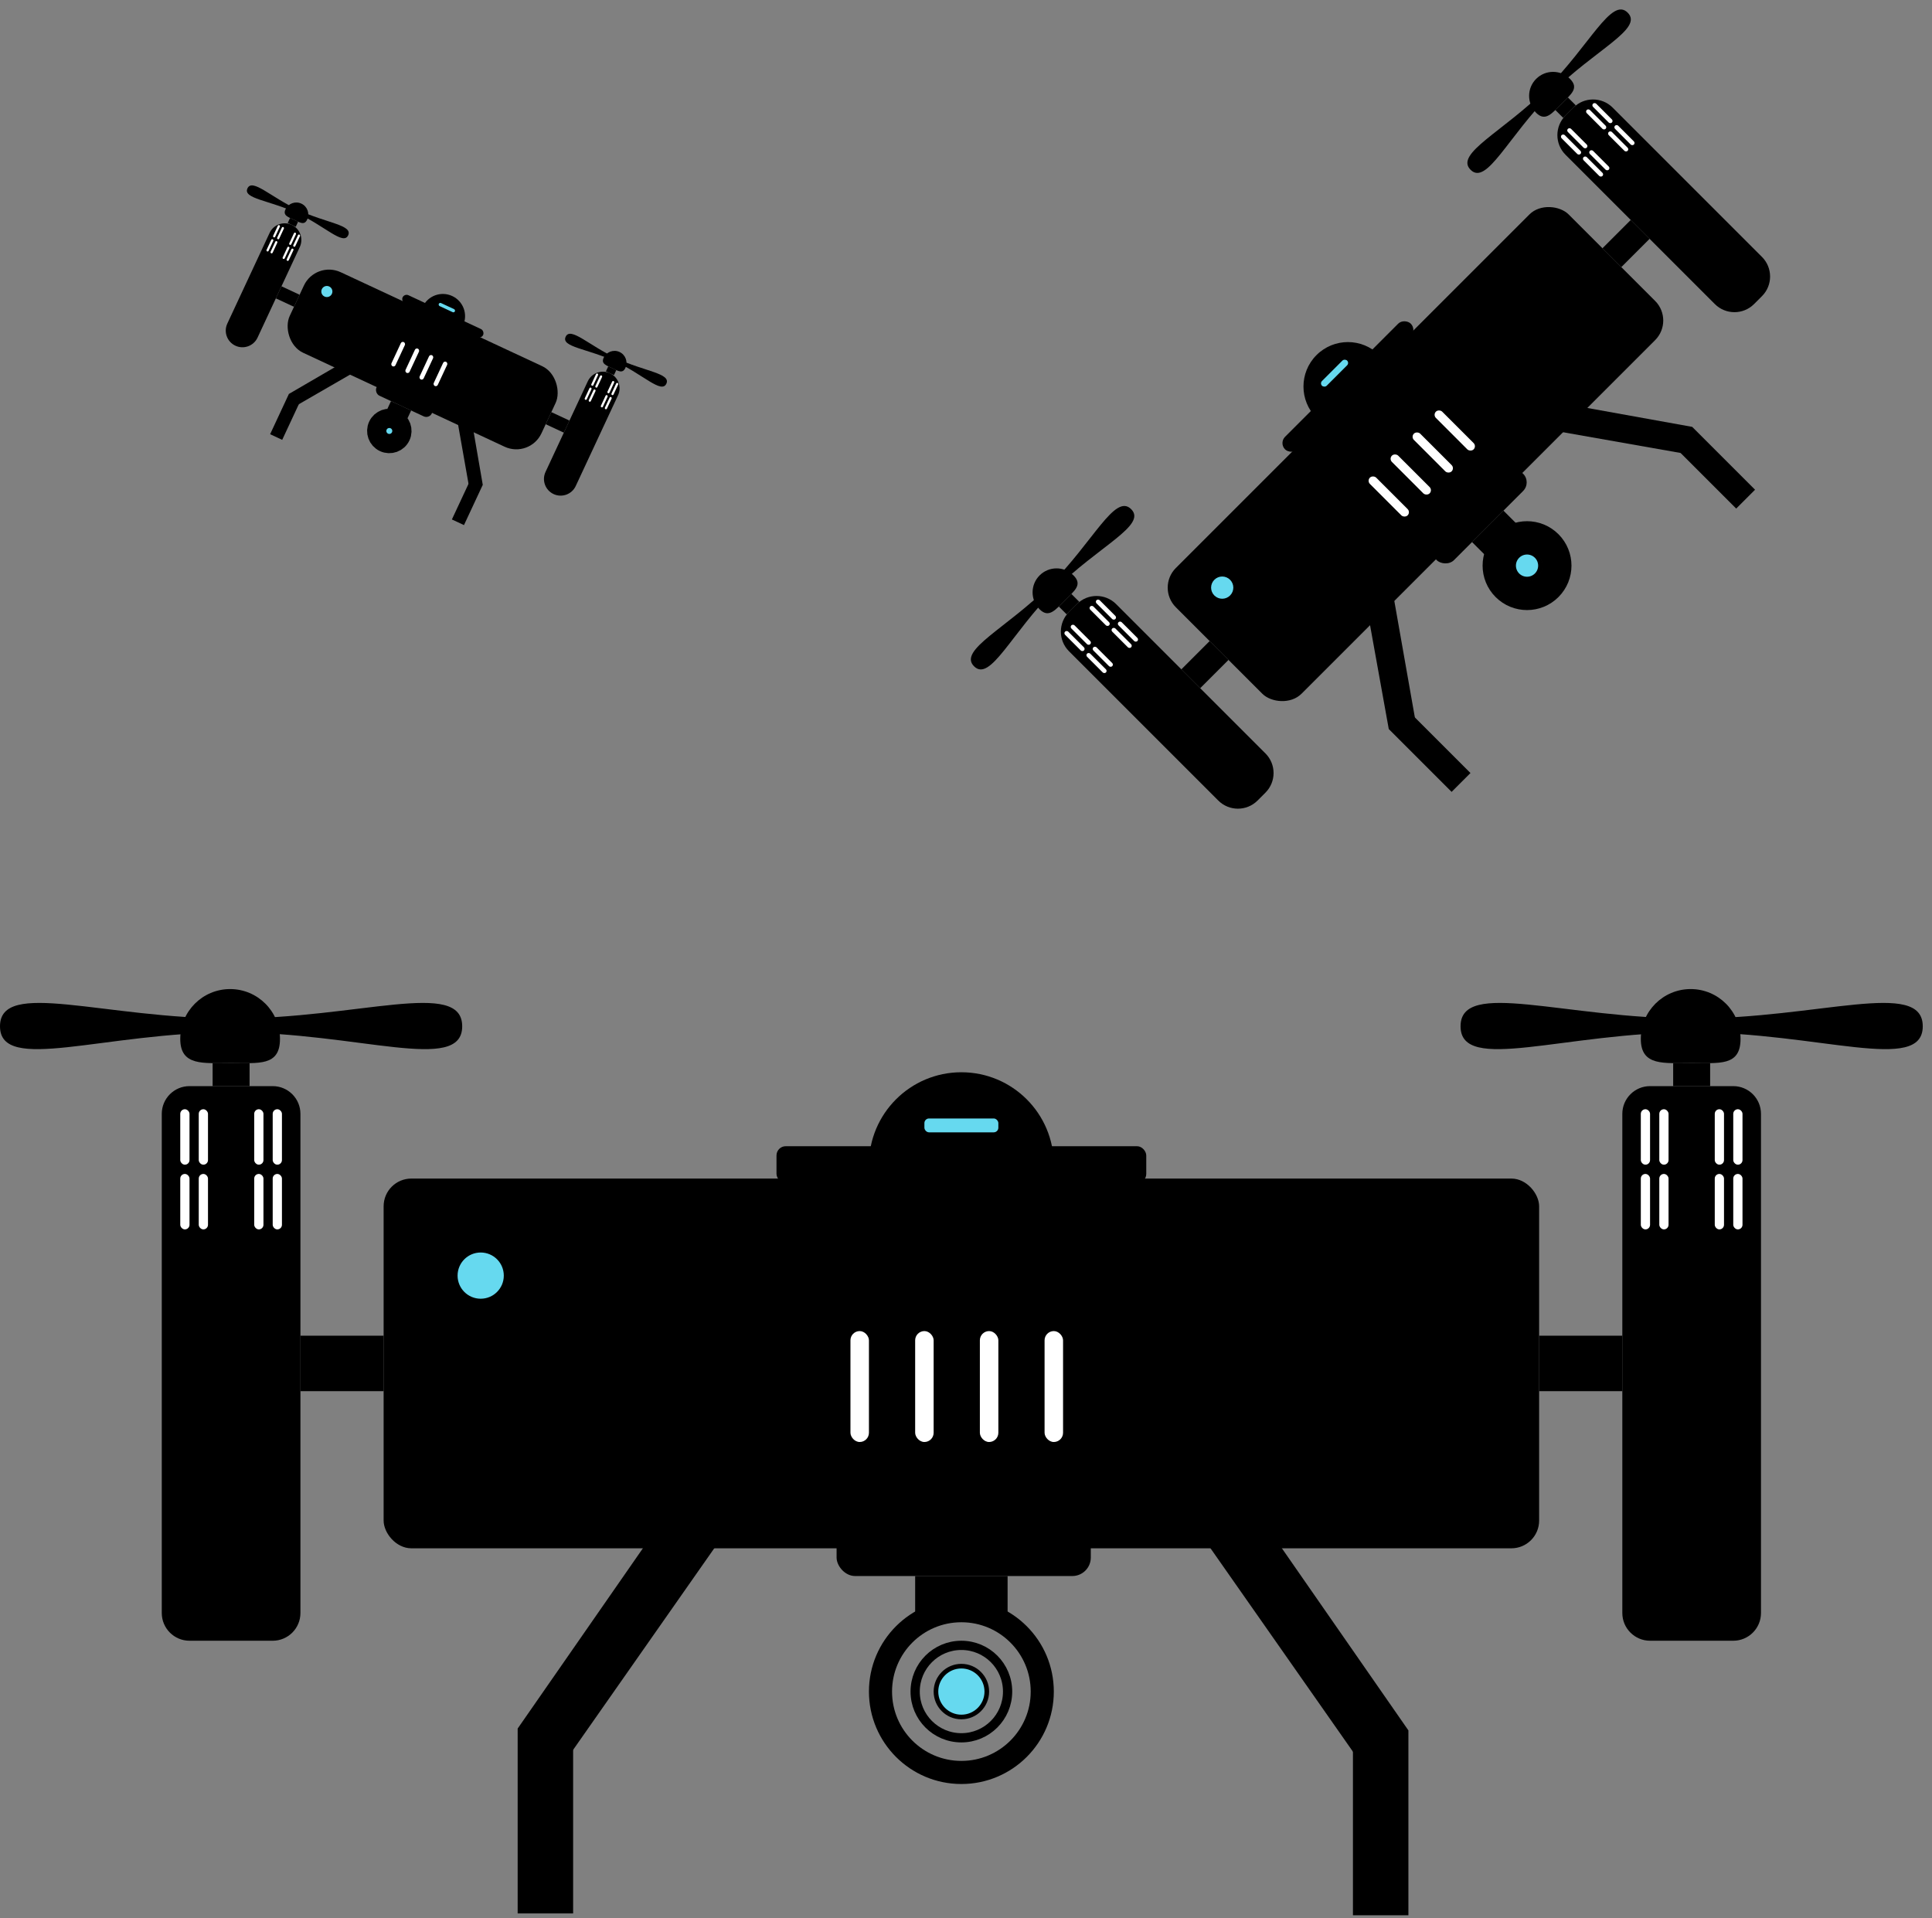 <svg width="418" height="415" viewBox="0 0 418 415" fill="none" xmlns="http://www.w3.org/2000/svg">
<rect x="0" y="0" width="418" height="415" fill="#808080" stroke="none"/>
<path d="M60.576 224.788C60.576 230.746 55.958 230 50 230C44.042 230 39 230.746 39 224.788C39 218.83 43.83 214 49.788 214C55.746 214 60.576 218.83 60.576 224.788Z" fill="#000"/>
<rect x="83" y="255" width="250" height="80" rx="6" fill="#000"/>
<path d="M35 241C35 237.686 37.686 235 41 235H59C62.314 235 65 237.686 65 241V349C65 352.314 62.314 355 59 355H41C37.686 355 35 352.314 35 349V241Z" fill="#000"/>
<path d="M351 241C351 237.686 353.686 235 357 235H375C378.314 235 381 237.686 381 241V349C381 352.314 378.314 355 375 355H357C353.686 355 351 352.314 351 349V241Z" fill="#000"/>
<rect x="181" y="330" width="55" height="11" rx="4" fill="#000"/>
<rect x="198" y="341" width="20" height="8" fill="#000"/>
<circle cx="208" cy="366" r="17.5" stroke="#000" stroke-width="5"/>
<circle cx="208" cy="366" r="5.5" fill="#66d9ef" stroke="#000"/>
<circle cx="208" cy="366" r="10" stroke="#000" stroke-width="2"/>
<circle cx="104" cy="276" r="5" fill="#66d9ef"/>
<rect x="184" y="288" width="4" height="24" rx="2" fill="white"/>
<rect x="198" y="288" width="4" height="24" rx="2" fill="white"/>
<rect x="212" y="288" width="4" height="24" rx="2" fill="white"/>
<rect x="226" y="288" width="4" height="24" rx="2" fill="white"/>
<rect x="168" y="248" width="80" height="8" rx="2" fill="#000"/>
<circle cx="208" cy="252" r="20" fill="#000"/>
<rect x="46" y="230" width="8" height="5" fill="#000"/>
<path d="M376.576 224.788C376.576 230.746 371.958 230 366 230C360.042 230 355 230.746 355 224.788C355 218.83 359.83 214 365.788 214C371.746 214 376.576 218.83 376.576 224.788Z" fill="#000"/>
<rect x="362" y="230" width="8" height="5" fill="#000"/>
<rect x="200" y="242" width="16" height="3" rx="1" fill="#66d9ef"/>
<rect x="65" y="289" width="18" height="12" fill="#000"/>
<rect x="333" y="289" width="18" height="12" fill="#000"/>
<path d="M146.315 324.6L156.716 331.883L122.301 381.032L112 374L146.315 324.6Z" fill="#000"/>
<rect x="112" y="374" width="12" height="40" fill="#000"/>
<path d="M270.401 325L260 332.283L294.415 381.432L304.716 374.4L270.401 325Z" fill="#000"/>
<rect width="12" height="40" transform="matrix(-1 0 0 1 304.716 374.4)" fill="#000"/>
<path d="M100 222.057C100 232.357 77.614 223.363 50 223.363C22.386 223.363 0 232.357 0 222.057C0 211.758 22.386 220.379 50 220.379C77.614 220.379 100 211.758 100 222.057Z" fill="#000"/>
<path d="M416 222.057C416 232.357 393.614 223.363 366 223.363C338.386 223.363 316 232.357 316 222.057C316 211.758 338.386 220.379 366 220.379C393.614 220.379 416 211.758 416 222.057Z" fill="#000"/>
<rect x="39" y="240" width="2" height="12" rx="1" fill="white"/>
<rect x="43" y="240" width="2" height="12" rx="1" fill="white"/>
<rect x="55" y="240" width="2" height="12" rx="1" fill="white"/>
<rect x="59" y="240" width="2" height="12" rx="1" fill="white"/>
<rect x="55" y="254" width="2" height="12" rx="1" fill="white"/>
<rect x="59" y="254" width="2" height="12" rx="1" fill="white"/>
<rect x="39" y="254" width="2" height="12" rx="1" fill="white"/>
<rect x="43" y="254" width="2" height="12" rx="1" fill="white"/>
<rect x="355" y="240" width="2" height="12" rx="1" fill="white"/>
<rect x="359" y="240" width="2" height="12" rx="1" fill="white"/>
<rect x="371" y="240" width="2" height="12" rx="1" fill="white"/>
<rect x="375" y="240" width="2" height="12" rx="1" fill="white"/>
<rect x="371" y="254" width="2" height="12" rx="1" fill="white"/>
<rect x="375" y="254" width="2" height="12" rx="1" fill="white"/>
<rect x="355" y="254" width="2" height="12" rx="1" fill="white"/>
<rect x="359" y="254" width="2" height="12" rx="1" fill="white"/>
<path d="M232.261 124.496C234.286 126.521 232.463 127.837 230.437 129.863C228.412 131.888 226.951 133.856 224.926 131.831C222.9 129.805 222.9 126.521 224.926 124.496C226.951 122.47 230.235 122.47 232.261 124.496Z" fill="#000"/>
<rect x="250.154" y="127.143" width="120.192" height="38.462" rx="6" transform="rotate(-45 250.154 127.143)" fill="#000"/>
<path d="M231.28 140.905C228.937 138.561 228.937 134.762 231.28 132.419L232.993 130.706C235.337 128.363 239.136 128.363 241.479 130.706L273.788 163.015C276.131 165.358 276.131 169.157 273.788 171.501L272.075 173.214C269.732 175.557 265.933 175.557 263.589 173.214L231.28 140.905Z" fill="#000"/>
<path d="M338.706 33.479C336.363 31.136 336.363 27.337 338.706 24.994L340.419 23.28C342.762 20.937 346.561 20.937 348.905 23.28L381.214 55.59C383.557 57.933 383.557 61.732 381.214 64.075L379.501 65.788C377.157 68.131 373.358 68.131 371.015 65.788L338.706 33.479Z" fill="#000"/>
<rect x="308.967" y="119.324" width="26.442" height="5.288" rx="2.644" transform="rotate(-45 308.967 119.324)" fill="#000"/>
<rect x="318.485" y="117.285" width="9.615" height="3.846" transform="rotate(-45 318.485 117.285)" fill="#000"/>
<circle cx="330.384" cy="122.384" r="7.115" transform="rotate(-45 330.384 122.384)" stroke="#000" stroke-width="5"/>
<circle cx="330.384" cy="122.384" r="2.904" transform="rotate(-45 330.384 122.384)" fill="#66d9ef" stroke="#000"/>
<circle cx="330.384" cy="122.384" r="4.288" transform="rotate(-45 330.384 122.384)" stroke="#000" stroke-width="2"/>
<circle cx="264.433" cy="127.143" r="2.404" transform="rotate(-45 264.433 127.143)" fill="#66d9ef"/>
<rect x="295.708" y="104.026" width="1.923" height="11.539" rx="0.962" transform="rotate(-45 295.708 104.026)" fill="white"/>
<rect x="300.468" y="99.267" width="1.923" height="11.539" rx="0.962" transform="rotate(-45 300.468 99.267)" fill="white"/>
<rect x="305.227" y="94.508" width="1.923" height="11.539" rx="0.962" transform="rotate(-45 305.227 94.508)" fill="white"/>
<rect x="309.987" y="89.748" width="1.923" height="11.539" rx="0.962" transform="rotate(-45 309.987 89.748)" fill="white"/>
<rect x="276.671" y="95.867" width="38.462" height="3.846" rx="1.923" transform="rotate(-45 276.671 95.867)" fill="#000"/>
<circle cx="291.629" cy="83.629" r="9.615" transform="rotate(-45 291.629 83.629)" fill="#000"/>
<rect x="229.077" y="131.223" width="3.846" height="2.404" transform="rotate(-45 229.077 131.223)" fill="#000"/>
<path d="M339.687 17.07C341.712 19.095 339.888 20.412 337.863 22.437C335.837 24.463 334.377 26.43 332.352 24.405C330.326 22.379 330.326 19.095 332.352 17.07C334.377 15.044 337.661 15.044 339.687 17.07Z" fill="#000"/>
<rect x="336.503" y="23.797" width="3.846" height="2.404" transform="rotate(-45 336.503 23.797)" fill="#000"/>
<rect x="285.51" y="82.949" width="7.692" height="1.442" rx="0.721" transform="rotate(-45 285.51 82.949)" fill="#66d9ef"/>
<rect x="255.594" y="144.821" width="8.654" height="5.769" transform="rotate(-45 255.594 144.821)" fill="#000"/>
<rect x="346.702" y="53.713" width="8.654" height="5.769" transform="rotate(-45 346.702 53.713)" fill="#000"/>
<path d="M295.339 129.28L301.351 128.22L306.36 156.628L300.468 157.739L295.339 129.28Z" fill="#000"/>
<rect x="300.468" y="157.739" width="5.769" height="19.231" transform="rotate(-45 300.468 157.739)" fill="#000"/>
<path d="M337.659 87.232L336.599 93.244L365.007 98.253L366.119 92.36L337.659 87.232Z" fill="#000"/>
<rect width="5.769" height="19.231" transform="matrix(-0.707 0.707 0.707 0.707 366.119 92.361)" fill="#000"/>
<path d="M244.735 110.165C248.236 113.667 237.568 118.219 228.181 127.607C218.793 136.994 214.241 147.662 210.739 144.161C207.238 140.659 217.779 135.98 227.166 126.592C236.554 117.205 241.233 106.664 244.735 110.165Z" fill="#000"/>
<path d="M352.161 2.739C355.662 6.241 344.994 10.793 335.607 20.181C326.219 29.568 321.666 40.236 318.165 36.735C314.663 33.233 325.205 28.554 334.592 19.166C343.98 9.779 348.659 -0.762 352.161 2.739Z" fill="#000"/>
<rect x="230.097" y="137.002" width="0.962" height="5.769" rx="0.481" transform="rotate(-45 230.097 137.002)" fill="white"/>
<rect x="231.457" y="135.642" width="0.962" height="5.769" rx="0.481" transform="rotate(-45 231.457 135.642)" fill="white"/>
<rect x="235.536" y="131.563" width="0.962" height="5.769" rx="0.481" transform="rotate(-45 235.536 131.563)" fill="white"/>
<rect x="236.896" y="130.203" width="0.962" height="5.769" rx="0.481" transform="rotate(-45 236.896 130.203)" fill="white"/>
<rect x="240.296" y="136.322" width="0.962" height="5.769" rx="0.481" transform="rotate(-45 240.296 136.322)" fill="white"/>
<rect x="241.656" y="134.962" width="0.962" height="5.769" rx="0.481" transform="rotate(-45 241.656 134.962)" fill="white"/>
<rect x="234.856" y="141.761" width="0.962" height="5.769" rx="0.481" transform="rotate(-45 234.856 141.761)" fill="white"/>
<rect x="236.216" y="140.401" width="0.962" height="5.769" rx="0.481" transform="rotate(-45 236.216 140.401)" fill="white"/>
<rect x="337.523" y="29.576" width="0.962" height="5.769" rx="0.481" transform="rotate(-45 337.523 29.576)" fill="white"/>
<rect x="338.883" y="28.216" width="0.962" height="5.769" rx="0.481" transform="rotate(-45 338.883 28.216)" fill="white"/>
<rect x="342.962" y="24.137" width="0.962" height="5.769" rx="0.481" transform="rotate(-45 342.962 24.137)" fill="white"/>
<rect x="344.322" y="22.777" width="0.962" height="5.769" rx="0.481" transform="rotate(-45 344.322 22.777)" fill="white"/>
<rect x="347.722" y="28.896" width="0.962" height="5.769" rx="0.481" transform="rotate(-45 347.722 28.896)" fill="white"/>
<rect x="349.081" y="27.536" width="0.962" height="5.769" rx="0.481" transform="rotate(-45 349.081 27.536)" fill="white"/>
<rect x="342.282" y="34.335" width="0.962" height="5.769" rx="0.481" transform="rotate(-45 342.282 34.335)" fill="white"/>
<rect x="343.642" y="32.976" width="0.962" height="5.769" rx="0.481" transform="rotate(-45 343.642 32.976)" fill="white"/>
<path d="M66.46 47.504C65.855 48.802 64.925 48.171 63.627 47.565C62.328 46.96 61.154 46.61 61.76 45.312C62.365 44.014 63.908 43.453 65.206 44.058C66.504 44.663 67.065 46.206 66.46 47.504Z" fill="#000"/>
<rect x="68.276" y="56.364" width="60.096" height="19.231" rx="6" transform="rotate(25 68.276 56.364)" fill="#000"/>
<path d="M58.327 50.399C59.168 48.594 61.314 47.813 63.118 48.655V48.655C64.923 49.496 65.704 51.642 64.863 53.446L55.719 73.054C54.878 74.859 52.732 75.64 50.928 74.798V74.798C49.123 73.957 48.342 71.811 49.184 70.006L58.327 50.399Z" fill="#000"/>
<path d="M127.171 82.501C128.013 80.697 130.158 79.916 131.963 80.757V80.757C133.768 81.599 134.549 83.744 133.707 85.549L124.564 105.157C123.722 106.962 121.577 107.742 119.772 106.901V106.901C117.967 106.059 117.187 103.914 118.028 102.109L127.171 82.501Z" fill="#000"/>
<rect x="82.007" y="82.66" width="13.221" height="2.644" rx="1.322" transform="rotate(25 82.007 82.66)" fill="#000"/>
<rect x="84.594" y="86.784" width="4.808" height="1.923" transform="rotate(25 84.594 86.784)" fill="#000"/>
<circle cx="84.232" cy="93.246" r="2.5" transform="rotate(25 84.232 93.246)" stroke="#000" stroke-width="4.615"/>
<circle cx="84.233" cy="93.246" r="1.702" transform="rotate(25 84.233 93.246)" fill="#66d9ef" stroke="#000"/>
<circle cx="84.233" cy="93.246" r="1.644" transform="rotate(25 84.233 93.246)" stroke="#000" stroke-width="2"/>
<circle cx="70.718" cy="63.073" r="1.202" transform="rotate(25 70.718 63.073)" fill="#66d9ef"/>
<rect x="86.928" y="73.815" width="0.962" height="5.769" rx="0.481" transform="rotate(25 86.928 73.815)" fill="white"/>
<rect x="89.978" y="75.237" width="0.962" height="5.769" rx="0.481" transform="rotate(25 89.978 75.237)" fill="white"/>
<rect x="93.028" y="76.659" width="0.962" height="5.769" rx="0.481" transform="rotate(25 93.028 76.659)" fill="white"/>
<rect x="96.078" y="78.081" width="0.962" height="5.769" rx="0.481" transform="rotate(25 96.078 78.081)" fill="white"/>
<rect x="87.506" y="63.475" width="19.231" height="1.923" rx="0.962" transform="rotate(25 87.506 63.475)" fill="#000"/>
<circle cx="95.814" cy="68.41" r="4.808" transform="rotate(25 95.814 68.41)" fill="#000"/>
<rect x="62.755" y="47.159" width="1.923" height="1.202" transform="rotate(25 62.755 47.159)" fill="#000"/>
<path d="M135.305 79.607C134.699 80.905 133.769 80.273 132.471 79.668C131.173 79.063 129.999 78.713 130.604 77.415C131.209 76.117 132.752 75.555 134.05 76.161C135.348 76.766 135.91 78.309 135.305 79.607Z" fill="#000"/>
<rect x="131.6" y="79.262" width="1.923" height="1.202" transform="rotate(25 131.6 79.262)" fill="#000"/>
<rect x="95.087" y="65.418" width="3.846" height="0.721" rx="0.361" transform="rotate(25 95.087 65.418)" fill="#66d9ef"/>
<rect x="60.901" y="61.943" width="4.327" height="2.885" transform="rotate(25 60.901 61.943)" fill="#000"/>
<rect x="119.288" y="89.169" width="4.327" height="2.885" transform="rotate(25 119.288 89.169)" fill="#000"/>
<path d="M74.999 77.96L76.525 80.603L64.035 87.815L62.505 85.236L74.999 77.96Z" fill="#000"/>
<rect x="62.505" y="85.236" width="2.885" height="9.615" transform="rotate(25 62.505 85.236)" fill="#000"/>
<path d="M101.993 90.653L98.987 91.183L101.491 105.387L104.45 104.902L101.993 90.653Z" fill="#000"/>
<rect width="2.885" height="9.615" transform="matrix(-0.906 -0.423 -0.423 0.906 104.45 104.902)" fill="#000"/>
<path d="M75.327 50.914C74.28 53.158 70.317 48.925 64.301 46.119C58.285 43.314 52.494 42.999 53.54 40.755C54.587 38.511 58.588 42.664 64.604 45.469C70.62 48.275 76.373 48.67 75.327 50.914Z" fill="#000"/>
<path d="M144.171 83.017C143.125 85.261 139.161 81.028 133.145 78.222C127.129 75.417 121.339 75.102 122.385 72.858C123.431 70.614 127.432 74.767 133.449 77.572C139.465 80.377 145.218 80.773 144.171 83.017Z" fill="#000"/>
<rect x="60.214" y="48.627" width="0.481" height="2.885" rx="0.24" transform="rotate(25 60.214 48.627)" fill="white"/>
<rect x="61.086" y="49.033" width="0.481" height="2.885" rx="0.24" transform="rotate(25 61.086 49.033)" fill="white"/>
<rect x="63.7" y="50.252" width="0.481" height="2.885" rx="0.24" transform="rotate(25 63.7 50.252)" fill="white"/>
<rect x="64.571" y="50.658" width="0.481" height="2.885" rx="0.24" transform="rotate(25 64.571 50.658)" fill="white"/>
<rect x="62.278" y="53.302" width="0.481" height="2.885" rx="0.24" transform="rotate(25 62.278 53.302)" fill="white"/>
<rect x="63.149" y="53.708" width="0.481" height="2.885" rx="0.24" transform="rotate(25 63.149 53.708)" fill="white"/>
<rect x="58.792" y="51.676" width="0.481" height="2.885" rx="0.24" transform="rotate(25 58.792 51.676)" fill="white"/>
<rect x="59.663" y="52.083" width="0.481" height="2.885" rx="0.24" transform="rotate(25 59.663 52.083)" fill="white"/>
<rect x="129.059" y="80.729" width="0.481" height="2.885" rx="0.24" transform="rotate(25 129.059 80.729)" fill="white"/>
<rect x="129.93" y="81.135" width="0.481" height="2.885" rx="0.24" transform="rotate(25 129.93 81.135)" fill="white"/>
<rect x="132.545" y="82.355" width="0.481" height="2.885" rx="0.24" transform="rotate(25 132.545 82.355)" fill="white"/>
<rect x="133.416" y="82.761" width="0.481" height="2.885" rx="0.24" transform="rotate(25 133.416 82.761)" fill="white"/>
<rect x="131.122" y="85.405" width="0.481" height="2.885" rx="0.24" transform="rotate(25 131.122 85.405)" fill="white"/>
<rect x="131.994" y="85.811" width="0.481" height="2.885" rx="0.24" transform="rotate(25 131.994 85.811)" fill="white"/>
<rect x="127.636" y="83.779" width="0.481" height="2.885" rx="0.24" transform="rotate(25 127.636 83.779)" fill="white"/>
<rect x="128.508" y="84.186" width="0.481" height="2.885" rx="0.24" transform="rotate(25 128.508 84.186)" fill="white"/>
</svg>
